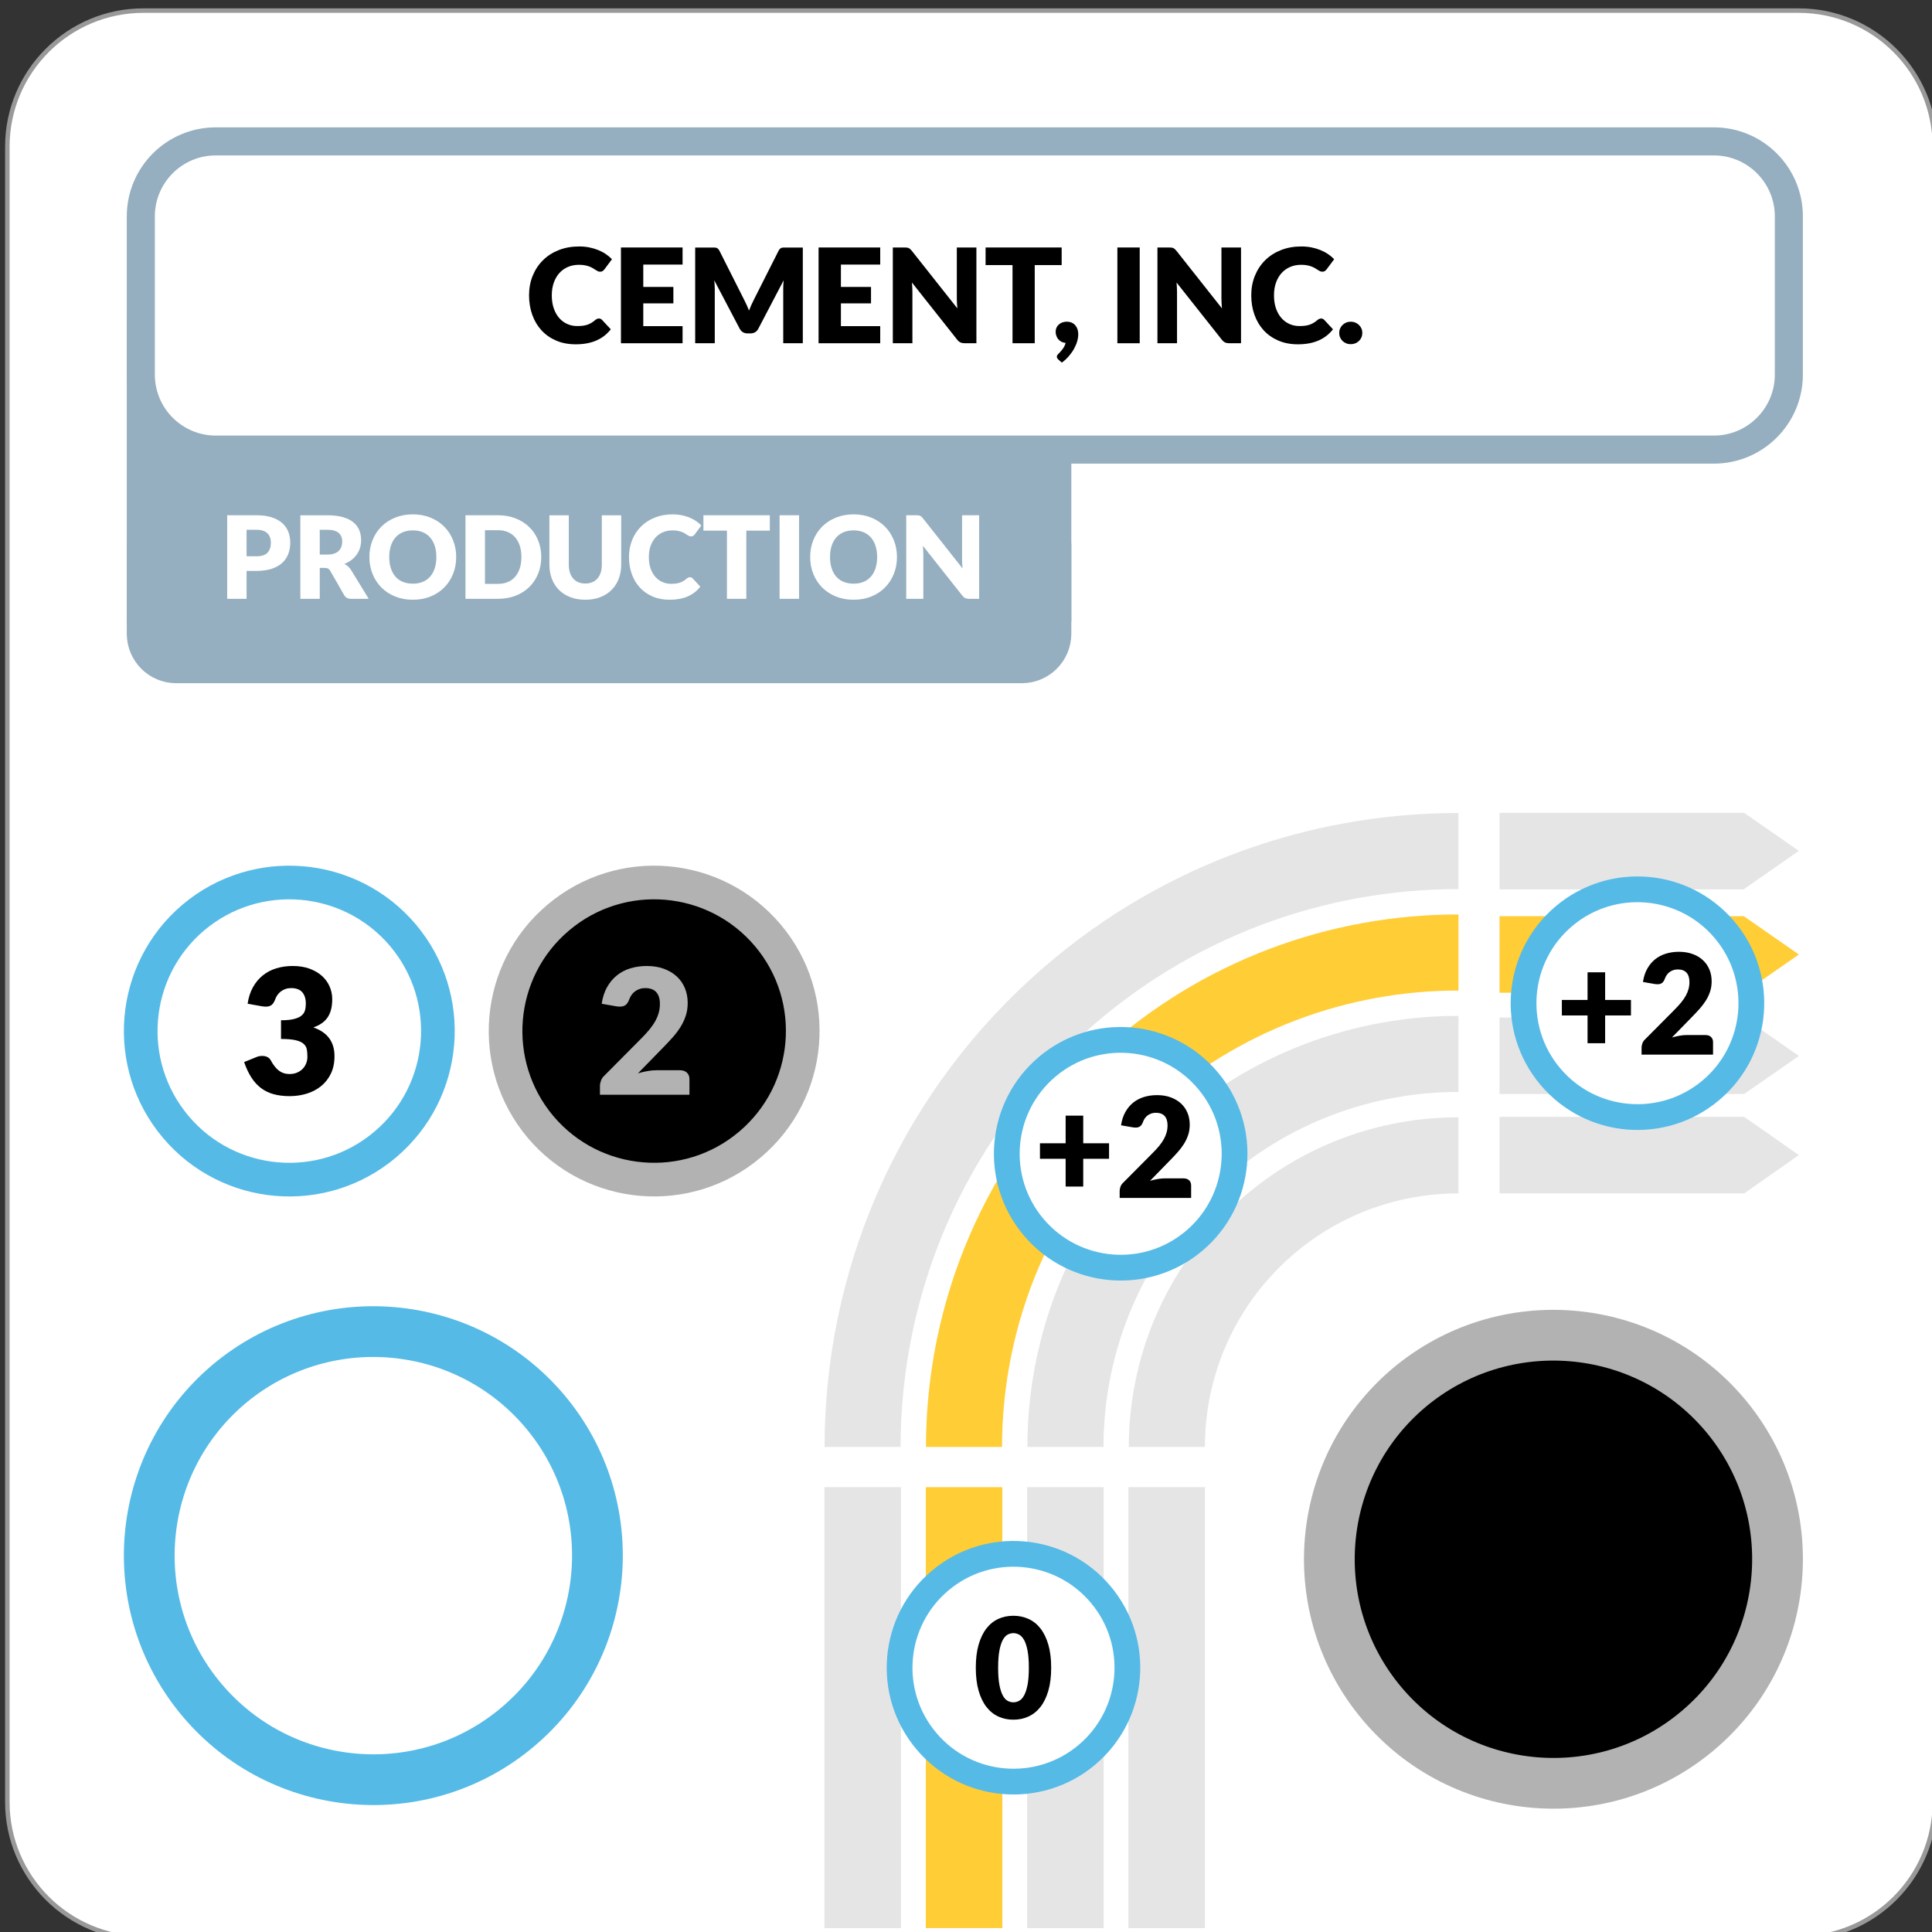 <?xml version="1.0" standalone="no"?>
<!DOCTYPE svg PUBLIC "-//W3C//DTD SVG 1.1//EN" "http://www.w3.org/Graphics/SVG/1.1/DTD/svg11.dtd">
<!--Generator: Xara Designer (www.xara.com), SVG filter version: 6.2.0.0-->
<svg stroke-width="0.501" stroke-linejoin="bevel" fill-rule="evenodd" xmlns:xlink="http://www.w3.org/1999/xlink" xmlns="http://www.w3.org/2000/svg" version="1.1" overflow="visible" width="215.434pt" height="215.434pt" viewBox="0 0 215.434 215.434">
 <rect x="0" y="0" width="215.434" height="215.434" fill="#333333" stroke="none"/>
 <defs>
	</defs>
 <g id="Document" fill="none" stroke="black" font-family="Times New Roman" font-size="16" transform="scale(1 -1)">
  <g id="Spread" transform="translate(0 -215.434)">
   <g id="Layer 1">
    <g id="Group">
     <path d="M 200.576,214.252 L 15.995,214.252 C 7.618,214.252 0.819,207.453 0.819,199.076 L 0.819,14.495 C 0.819,6.118 7.618,-0.681 15.995,-0.681 L 200.576,-0.681 C 208.953,-0.681 215.752,6.118 215.752,14.495 L 215.752,199.076 C 215.752,207.453 208.953,214.252 200.576,214.252 Z" stroke="#999999" fill="#ffffff" stroke-linejoin="miter" marker-start="none" marker-end="none"/>
     <g id="Group_1" stroke-linejoin="miter" stroke-linecap="round" stroke="#95afc0">
      <path d="M 15.005,146.115 L 15.005,180.007 L 118.593,180.007 L 118.593,146.115 L 15.005,146.115 Z" fill="#95afc0" stroke-width="1.738" marker-start="none" marker-end="none" stroke-miterlimit="79.84"/>
      <path d="M 15.005,144.772 L 15.005,154.582 C 15.005,157.153 17.089,159.23 19.651,159.23 L 113.943,159.23 C 116.505,159.23 118.593,157.153 118.593,154.582 L 118.593,144.772 C 118.593,142.196 116.505,140.118 113.943,140.118 L 19.651,140.118 C 17.089,140.118 15.005,142.196 15.005,144.772 Z" fill="#95afc0" stroke-width="1.738" marker-start="none" marker-end="none" stroke-miterlimit="79.84"/>
      <path d="M 15.702,173.665 L 15.702,191.31 C 15.702,195.923 19.446,199.669 24.064,199.669 L 191.11,199.669 C 195.723,199.669 199.471,195.923 199.471,191.31 L 199.471,173.665 C 199.471,169.047 195.723,165.299 191.11,165.299 L 24.064,165.299 C 19.446,165.299 15.702,169.047 15.702,173.665 Z" fill="#ffffff" stroke-width="3.13" marker-start="none" marker-end="none" stroke-miterlimit="79.84"/>
     </g>
     <g id="Group_2" stroke-linecap="round" stroke="none" fill="#e5e5e5">
      <path d="M 100.464,0.438 L 91.93,0.438 L 91.93,49.601 L 100.464,49.601 L 100.464,0.438 Z" stroke-width="0.103" stroke-linejoin="miter" marker-start="none" marker-end="none" stroke-miterlimit="79.84"/>
      <path d="M 120.696,100.043 C 107.257,87.775 100.428,70.962 100.425,54.089 L 91.946,54.089 C 91.951,73.261 99.701,92.374 114.97,106.308 C 128.531,118.682 145.608,124.783 162.631,124.778 L 162.631,116.292 C 147.649,116.299 132.622,110.93 120.696,100.043 Z" stroke-width="0.541" stroke-linejoin="round" marker-start="none" marker-end="none" stroke-miterlimit="79.84"/>
      <path d="M 200.584,120.551 L 197.539,118.433 L 194.486,116.311 L 194.486,116.258 L 167.209,116.258 L 167.209,124.794 L 194.486,124.794 L 197.539,122.674 L 200.584,120.551 Z" stroke-width="0.103" stroke-linejoin="miter" marker-start="none" marker-end="none" stroke-miterlimit="79.84"/>
     </g>
     <g id="Group_3" fill="#ffcd36" stroke-linecap="round" stroke="none">
      <path d="M 200.588,109.001 L 197.542,106.881 L 194.486,104.76 L 194.486,109.001 L 194.49,113.242 L 197.542,111.119 L 200.588,109.001 Z M 194.486,104.737 L 167.209,104.737 L 167.209,113.271 L 194.486,113.271 L 194.486,104.737 Z" stroke-width="0.103" stroke-linejoin="miter" marker-start="none" marker-end="none" stroke-miterlimit="79.84"/>
      <path d="M 128.318,91.689 C 117.327,81.649 111.74,67.894 111.735,54.089 L 103.254,54.089 C 103.258,70.196 109.773,86.246 122.601,97.955 C 133.988,108.349 148.331,113.469 162.631,113.466 L 162.631,104.98 C 150.374,104.99 138.082,100.595 128.318,91.689 Z" stroke-width="0.453" stroke-linejoin="round" marker-start="none" marker-end="none" stroke-miterlimit="79.84"/>
      <path d="M 111.767,0.438 L 103.235,0.438 L 103.235,49.601 L 111.767,49.601 L 111.767,0.438 Z" stroke-width="0.103" stroke-linejoin="miter" marker-start="none" marker-end="none" stroke-miterlimit="79.84"/>
     </g>
     <g id="Group_4" stroke-linecap="round" stroke="none" fill="#e5e5e5">
      <path d="M 200.588,97.685 L 197.542,95.569 L 194.486,93.448 L 194.486,97.689 L 194.49,101.932 L 197.542,99.812 L 200.588,97.685 Z M 194.486,93.439 L 167.209,93.439 L 167.209,101.974 L 194.486,101.974 L 194.486,93.439 Z" stroke-width="0.103" stroke-linejoin="miter" marker-start="none" marker-end="none" stroke-miterlimit="79.84"/>
      <path d="M 123.065,0.438 L 114.534,0.438 L 114.534,49.601 L 123.065,49.601 L 123.065,0.438 Z" stroke-width="0.103" stroke-linejoin="miter" marker-start="none" marker-end="none" stroke-miterlimit="79.84"/>
      <path d="M 135.945,83.334 C 127.393,75.527 123.053,64.822 123.047,54.089 L 114.563,54.089 C 114.566,67.131 119.839,80.121 130.228,89.6 C 139.443,98.011 151.059,102.159 162.631,102.157 L 162.631,93.675 C 153.099,93.675 143.534,90.261 135.945,83.334 Z" stroke-width="0.368" stroke-linejoin="round" marker-start="none" marker-end="none" stroke-miterlimit="79.84"/>
     </g>
     <g id="Group_5" fill="#e5e5e5" stroke-linecap="round" stroke="none">
      <path d="M 134.361,0.438 L 125.827,0.438 L 125.827,49.601 L 134.361,49.601 L 134.361,0.438 Z" stroke-width="0.103" stroke-linejoin="miter" marker-start="none" marker-end="none" stroke-miterlimit="79.84"/>
      <path d="M 143.566,74.979 C 137.459,69.401 134.359,61.763 134.356,54.089 L 125.869,54.089 C 125.878,64.059 129.911,73.998 137.849,81.241 C 144.898,87.68 153.775,90.851 162.631,90.847 L 162.631,82.359 C 155.824,82.366 148.992,79.924 143.566,74.979 Z" stroke-width="0.281" stroke-linejoin="round" marker-start="none" marker-end="none" stroke-miterlimit="79.84"/>
      <path d="M 200.584,86.632 L 197.539,84.5 L 194.486,82.359 L 194.486,82.359 L 167.209,82.359 L 167.209,90.898 L 194.486,90.898 L 194.486,90.898 L 197.542,88.768 L 200.584,86.632 Z" stroke-width="0.103" stroke-linejoin="miter" marker-start="none" marker-end="none" stroke-miterlimit="79.84"/>
     </g>
     <g id="Group_6" stroke-linejoin="miter" stroke-miterlimit="79.84">
      <path d="M 59.5,89.157 C 53.6,96.135 54.479,106.595 61.474,112.504 C 68.456,118.396 78.909,117.517 84.813,110.53 C 90.722,103.538 89.836,93.084 82.839,87.179 C 75.857,81.284 65.4,82.163 59.5,89.157 Z" stroke="none" fill="#000000" stroke-width="0.686" marker-start="none" marker-end="none" stroke-miterlimit="19.96"/>
      <path d="M 60.278,89.766 C 54.387,96.764 55.259,107.223 62.252,113.116 C 69.241,119.025 79.693,118.142 85.609,111.149 C 91.506,104.167 90.621,93.715 83.627,87.81 C 76.648,81.904 66.184,82.783 60.278,89.766 Z" stroke="#b2b2b2" stroke-width="3.752" marker-start="none" marker-end="none" stroke-miterlimit="19.96"/>
     </g>
     <g id="Group_7" stroke-linejoin="miter" stroke-miterlimit="79.84">
      <path d="M 18.815,89.144 C 12.915,96.133 13.794,106.601 20.791,112.492 C 27.774,118.403 38.228,117.52 44.13,110.532 C 50.041,103.543 49.155,93.083 42.157,87.179 C 35.174,81.28 24.715,82.163 18.815,89.144 Z" stroke="none" fill="#ffffff" stroke-width="0.689" marker-start="none" marker-end="none" stroke-miterlimit="19.96"/>
      <path d="M 19.595,89.779 C 13.702,96.771 14.575,107.217 21.567,113.13 C 28.558,119.014 39.013,118.142 44.926,111.154 C 50.824,104.167 49.94,93.701 42.946,87.801 C 35.965,81.902 25.5,82.78 19.595,89.779 Z" stroke="#55bae6" stroke-width="3.752" marker-start="none" marker-end="none" stroke-miterlimit="19.96"/>
     </g>
     <g id="Group_8" stroke-linejoin="miter" stroke-miterlimit="79.84">
      <path d="M 21.355,24.9 C 12.458,35.44 13.783,51.226 24.335,60.11 C 34.866,69.024 50.631,67.692 59.532,57.154 C 68.446,46.614 67.11,30.84 56.556,21.937 C 46.025,13.041 30.253,14.372 21.355,24.9 Z" stroke="none" fill="#ffffff" stroke-width="1.039" marker-start="none" marker-end="none" stroke-miterlimit="19.96"/>
      <path d="M 22.532,25.857 C 13.645,36.402 14.961,52.155 25.505,61.072 C 36.048,69.945 51.815,68.63 60.732,58.092 C 69.626,47.555 68.293,31.772 57.746,22.875 C 47.218,13.979 31.437,15.303 22.532,25.857 Z" stroke="#55bae6" stroke-width="5.658" marker-start="none" marker-end="none" stroke-miterlimit="19.96"/>
     </g>
     <g id="Group_9" stroke-linejoin="miter" stroke-miterlimit="79.84">
      <path d="M 152.945,24.496 C 144.048,35.036 145.373,50.822 155.925,59.706 C 166.456,68.62 182.221,67.288 191.122,56.75 C 200.036,46.21 198.7,30.436 188.146,21.533 C 177.615,12.637 161.843,13.968 152.945,24.496 Z" stroke="none" fill="#000000" stroke-width="1.039" marker-start="none" marker-end="none" stroke-miterlimit="19.96"/>
      <path d="M 154.122,25.453 C 145.235,35.998 146.551,51.751 157.095,60.668 C 167.638,69.541 183.405,68.226 192.322,57.688 C 201.216,47.151 199.883,31.368 189.336,22.471 C 178.808,13.575 163.027,14.899 154.122,25.453 Z" stroke="#b2b2b2" stroke-width="5.658" marker-start="none" marker-end="none" stroke-miterlimit="19.96"/>
     </g>
     <g id="Group_10" stroke-linejoin="miter" stroke-miterlimit="79.84">
      <path d="M 102.705,20.796 C 98.18,26.152 98.856,34.168 104.214,38.692 C 109.57,43.215 117.591,42.543 122.11,37.185 C 126.635,31.829 125.96,23.81 120.601,19.29 C 115.247,14.762 107.227,15.445 102.705,20.796 Z" stroke="none" fill="#ffffff" stroke-width="0.526" marker-start="none" marker-end="none" stroke-miterlimit="19.96"/>
      <path d="M 103.308,21.278 C 98.784,26.627 99.46,34.649 104.816,39.17 C 110.175,43.698 118.191,43.02 122.715,37.661 C 127.243,32.31 126.566,24.287 121.206,19.763 C 115.846,15.242 107.831,15.916 103.308,21.278 Z" fill="none" stroke="#55bae6" stroke-width="2.872" marker-start="none" marker-end="none" stroke-miterlimit="19.96"/>
     </g>
     <g id="Group_11" stroke-linejoin="miter" stroke-miterlimit="79.84">
      <path d="M 114.656,78.11 C 110.135,83.461 110.81,91.48 116.167,96.008 C 121.524,100.524 129.543,99.851 134.067,94.493 C 138.59,89.139 137.91,81.122 132.556,76.599 C 127.2,72.075 119.181,72.751 114.656,78.11 Z" stroke="none" fill="#ffffff" stroke-width="0.526" marker-start="none" marker-end="none" stroke-miterlimit="19.96"/>
      <path d="M 115.265,78.588 C 110.737,83.942 111.411,91.958 116.771,96.482 C 122.129,101.007 130.144,100.333 134.669,94.971 C 139.197,89.615 138.512,81.598 133.161,77.072 C 127.801,72.547 119.786,73.228 115.265,78.588 Z" fill="none" stroke="#55bae6" stroke-width="2.872" marker-start="none" marker-end="none" stroke-miterlimit="19.96"/>
     </g>
     <g id="Group_12" stroke-linejoin="miter" stroke-miterlimit="79.84">
      <path d="M 172.277,94.895 C 167.753,100.251 168.432,108.268 173.787,112.796 C 179.148,117.317 187.167,116.639 191.69,111.281 C 196.218,105.929 195.536,97.906 190.179,93.387 C 184.819,88.868 176.803,89.542 172.277,94.895 Z" stroke="none" fill="#ffffff" stroke-width="0.526" marker-start="none" marker-end="none" stroke-miterlimit="19.96"/>
      <path d="M 172.884,95.379 C 168.36,100.73 169.037,108.749 174.395,113.274 C 179.755,117.795 187.77,117.121 192.293,111.761 C 196.819,106.408 196.142,98.388 190.786,93.867 C 185.424,89.342 177.407,90.018 172.884,95.379 Z" fill="none" stroke="#55bae6" stroke-width="2.872" marker-start="none" marker-end="none" stroke-miterlimit="19.96"/>
     </g>
     <g id="Group_13" fill-rule="nonzero" stroke-linejoin="round" stroke-linecap="round" stroke="none" stroke-width="0.485" fill="#b2b2b2" stroke-miterlimit="79.84">
      <g id="Group_14">
       <path d="M 72.123,107.718 C 72.824,107.718 73.456,107.616 74.018,107.411 C 74.58,107.207 75.059,106.922 75.456,106.559 C 75.852,106.195 76.156,105.761 76.367,105.258 C 76.578,104.754 76.684,104.2 76.684,103.596 C 76.684,103.076 76.611,102.595 76.464,102.153 C 76.318,101.711 76.118,101.291 75.865,100.891 C 75.612,100.492 75.318,100.105 74.983,99.731 C 74.648,99.358 74.293,98.979 73.916,98.596 L 71.138,95.75 C 71.496,95.855 71.848,95.938 72.196,96 C 72.543,96.063 72.87,96.093 73.175,96.093 L 75.826,96.093 C 76.151,96.093 76.407,96.004 76.596,95.825 C 76.784,95.646 76.879,95.41 76.879,95.118 L 76.879,93.362 L 66.899,93.362 L 66.899,94.337 C 66.899,94.525 66.938,94.726 67.016,94.941 C 67.094,95.155 67.231,95.35 67.425,95.526 L 71.519,99.649 C 71.869,100 72.175,100.335 72.435,100.653 C 72.694,100.971 72.909,101.285 73.078,101.593 C 73.247,101.902 73.373,102.211 73.458,102.519 C 73.542,102.828 73.585,103.155 73.585,103.499 C 73.585,104.064 73.45,104.498 73.18,104.8 C 72.91,105.102 72.5,105.254 71.947,105.254 C 71.72,105.254 71.512,105.221 71.324,105.156 C 71.135,105.091 70.966,105.003 70.817,104.893 C 70.667,104.783 70.539,104.653 70.432,104.503 C 70.325,104.354 70.239,104.191 70.174,104.016 C 70.07,103.724 69.938,103.513 69.779,103.383 C 69.62,103.253 69.404,103.188 69.131,103.188 C 69.066,103.188 68.996,103.191 68.921,103.197 C 68.847,103.204 68.77,103.213 68.692,103.226 L 67.094,103.504 C 67.198,104.213 67.398,104.831 67.693,105.358 C 67.989,105.885 68.356,106.323 68.795,106.675 C 69.233,107.026 69.735,107.287 70.3,107.46 C 70.866,107.632 71.473,107.718 72.123,107.718 Z" marker-start="none" marker-end="none"/>
      </g>
     </g>
     <g id="Group_15" fill-rule="nonzero" stroke-linejoin="round" stroke-linecap="round" stroke="none" stroke-width="0.485" fill="#000000" stroke-miterlimit="79.84">
      <g id="Group_16">
       <path d="M 32.641,107.718 C 33.342,107.718 33.966,107.619 34.512,107.42 C 35.057,107.222 35.519,106.953 35.896,106.614 C 36.272,106.275 36.558,105.883 36.753,105.436 C 36.948,104.99 37.046,104.519 37.046,104.024 C 37.046,103.575 37,103.179 36.909,102.836 C 36.818,102.494 36.683,102.198 36.505,101.947 C 36.326,101.696 36.105,101.483 35.842,101.307 C 35.579,101.131 35.278,100.985 34.941,100.867 C 36.513,100.323 37.299,99.256 37.299,97.668 C 37.299,96.916 37.162,96.262 36.89,95.704 C 36.617,95.146 36.251,94.683 35.793,94.314 C 35.335,93.944 34.804,93.667 34.2,93.482 C 33.596,93.297 32.965,93.205 32.309,93.205 C 31.634,93.205 31.033,93.278 30.506,93.424 C 29.98,93.57 29.512,93.798 29.103,94.106 C 28.694,94.415 28.335,94.809 28.026,95.29 C 27.718,95.771 27.45,96.342 27.222,97.005 L 28.567,97.552 C 28.684,97.605 28.799,97.64 28.913,97.66 C 29.027,97.679 29.139,97.689 29.249,97.689 C 29.457,97.689 29.644,97.648 29.81,97.567 C 29.975,97.486 30.1,97.367 30.185,97.211 C 30.477,96.671 30.787,96.279 31.115,96.036 C 31.444,95.792 31.828,95.67 32.27,95.67 C 32.608,95.67 32.902,95.727 33.152,95.841 C 33.402,95.954 33.61,96.1 33.776,96.279 C 33.942,96.458 34.067,96.662 34.151,96.889 C 34.236,97.117 34.278,97.348 34.278,97.582 C 34.278,97.887 34.257,98.162 34.215,98.406 C 34.172,98.65 34.054,98.86 33.859,99.035 C 33.664,99.211 33.37,99.346 32.977,99.44 C 32.584,99.534 32.036,99.581 31.335,99.581 L 31.335,101.666 C 31.926,101.666 32.403,101.711 32.767,101.802 C 33.131,101.893 33.412,102.018 33.61,102.178 C 33.808,102.337 33.94,102.53 34.005,102.758 C 34.07,102.985 34.102,103.235 34.102,103.508 C 34.102,104.067 33.968,104.498 33.698,104.8 C 33.428,105.102 33.017,105.254 32.465,105.254 C 32.238,105.254 32.03,105.221 31.841,105.156 C 31.653,105.091 31.484,105.003 31.335,104.893 C 31.185,104.782 31.057,104.652 30.95,104.503 C 30.843,104.353 30.757,104.191 30.692,104.015 C 30.588,103.723 30.456,103.512 30.297,103.382 C 30.138,103.252 29.922,103.186 29.649,103.186 C 29.584,103.186 29.514,103.19 29.439,103.196 C 29.365,103.203 29.288,103.212 29.21,103.225 L 27.612,103.508 C 27.716,104.216 27.916,104.834 28.211,105.36 C 28.507,105.886 28.874,106.325 29.313,106.676 C 29.751,107.026 30.253,107.288 30.818,107.46 C 31.383,107.632 31.991,107.718 32.641,107.718 Z" marker-start="none" marker-end="none"/>
      </g>
     </g>
     <g id="Group_17" fill-rule="nonzero" stroke-linejoin="round" stroke-linecap="round" stroke="none" stroke-width="0.319" fill="#ffffff" stroke-miterlimit="79.84">
      <g id="Group_18">
       <path d="M 27.495,151.776 L 27.495,148.663 L 25.334,148.663 L 25.334,157.978 L 28.62,157.978 C 29.276,157.978 29.84,157.9 30.311,157.745 C 30.781,157.589 31.169,157.375 31.474,157.102 C 31.779,156.829 32.003,156.507 32.148,156.137 C 32.293,155.766 32.366,155.365 32.366,154.935 C 32.366,154.47 32.291,154.044 32.142,153.656 C 31.993,153.268 31.765,152.935 31.458,152.658 C 31.151,152.381 30.762,152.165 30.291,152.009 C 29.82,151.854 29.263,151.776 28.62,151.776 L 27.495,151.776 Z M 27.495,153.405 L 28.62,153.405 C 29.182,153.405 29.587,153.54 29.834,153.808 C 30.082,154.077 30.205,154.453 30.205,154.934 C 30.205,155.148 30.173,155.342 30.109,155.517 C 30.045,155.692 29.948,155.842 29.818,155.968 C 29.688,156.093 29.524,156.191 29.326,156.259 C 29.128,156.327 28.893,156.361 28.62,156.361 L 27.495,156.361 L 27.495,153.405 Z" marker-start="none" marker-end="none"/>
       <path d="M 35.654,152.107 L 35.654,148.661 L 33.493,148.661 L 33.493,157.975 L 36.523,157.975 C 37.196,157.975 37.771,157.906 38.246,157.767 C 38.721,157.628 39.109,157.435 39.409,157.188 C 39.71,156.94 39.928,156.648 40.064,156.311 C 40.201,155.974 40.269,155.607 40.269,155.21 C 40.269,154.907 40.229,154.621 40.148,154.352 C 40.067,154.084 39.946,153.835 39.786,153.607 C 39.627,153.378 39.431,153.175 39.198,152.995 C 38.966,152.816 38.699,152.669 38.396,152.554 C 38.541,152.482 38.676,152.392 38.802,152.286 C 38.928,152.179 39.037,152.05 39.131,151.896 L 41.113,148.661 L 39.157,148.661 C 38.795,148.661 38.535,148.797 38.377,149.07 L 36.83,151.774 C 36.762,151.894 36.682,151.979 36.59,152.03 C 36.499,152.081 36.37,152.107 36.203,152.107 L 35.654,152.107 Z M 35.654,153.596 L 36.523,153.596 C 36.817,153.596 37.068,153.633 37.274,153.708 C 37.481,153.782 37.65,153.886 37.782,154.018 C 37.914,154.15 38.01,154.304 38.07,154.481 C 38.13,154.658 38.16,154.849 38.16,155.054 C 38.16,155.463 38.026,155.783 37.76,156.013 C 37.494,156.243 37.081,156.358 36.523,156.358 L 35.654,156.358 L 35.654,153.596 Z" marker-start="none" marker-end="none"/>
       <path d="M 50.869,153.321 C 50.869,152.648 50.753,152.021 50.521,151.442 C 50.289,150.862 49.962,150.358 49.54,149.929 C 49.118,149.501 48.61,149.165 48.015,148.922 C 47.421,148.679 46.761,148.558 46.037,148.558 C 45.312,148.558 44.652,148.679 44.055,148.922 C 43.458,149.165 42.948,149.501 42.524,149.929 C 42.1,150.358 41.772,150.862 41.54,151.442 C 41.307,152.021 41.191,152.648 41.191,153.321 C 41.191,153.995 41.307,154.621 41.54,155.201 C 41.772,155.781 42.1,156.283 42.524,156.71 C 42.948,157.136 43.458,157.471 44.055,157.714 C 44.652,157.956 45.312,158.078 46.037,158.078 C 46.761,158.078 47.421,157.955 48.015,157.71 C 48.61,157.465 49.118,157.13 49.54,156.703 C 49.962,156.277 50.289,155.774 50.521,155.194 C 50.753,154.615 50.869,153.99 50.869,153.321 Z M 48.658,153.321 C 48.658,153.781 48.598,154.195 48.479,154.564 C 48.359,154.932 48.188,155.245 47.964,155.5 C 47.74,155.756 47.466,155.952 47.143,156.088 C 46.819,156.224 46.45,156.292 46.037,156.293 C 45.619,156.292 45.247,156.224 44.921,156.088 C 44.595,155.952 44.32,155.756 44.097,155.5 C 43.873,155.245 43.701,154.932 43.582,154.564 C 43.463,154.195 43.403,153.781 43.403,153.321 C 43.403,152.857 43.463,152.44 43.582,152.072 C 43.701,151.703 43.873,151.391 44.097,151.136 C 44.32,150.88 44.595,150.685 44.921,150.551 C 45.247,150.417 45.619,150.35 46.037,150.35 C 46.45,150.35 46.819,150.417 47.143,150.551 C 47.466,150.685 47.74,150.88 47.964,151.136 C 48.188,151.391 48.359,151.703 48.479,152.072 C 48.598,152.44 48.658,152.857 48.658,153.321 Z" marker-start="none" marker-end="none"/>
       <path d="M 60.354,153.323 C 60.354,152.649 60.238,152.028 60.005,151.459 C 59.773,150.89 59.446,150.397 59.024,149.982 C 58.602,149.566 58.094,149.242 57.5,149.01 C 56.905,148.777 56.246,148.661 55.521,148.661 L 51.903,148.661 L 51.903,157.978 L 55.521,157.978 C 56.246,157.978 56.905,157.861 57.5,157.626 C 58.094,157.392 58.602,157.068 59.024,156.654 C 59.446,156.241 59.773,155.749 60.005,155.18 C 60.238,154.611 60.354,153.992 60.354,153.323 Z M 58.142,153.323 C 58.142,153.783 58.082,154.198 57.963,154.569 C 57.844,154.94 57.672,155.254 57.448,155.512 C 57.225,155.77 56.951,155.968 56.627,156.107 C 56.303,156.245 55.935,156.314 55.521,156.314 L 54.077,156.314 L 54.077,150.325 L 55.521,150.325 C 55.935,150.325 56.303,150.394 56.627,150.532 C 56.951,150.671 57.225,150.869 57.448,151.127 C 57.672,151.385 57.844,151.699 57.963,152.07 C 58.082,152.441 58.142,152.858 58.142,153.323 Z" marker-start="none" marker-end="none"/>
       <path d="M 65.266,150.368 C 65.556,150.368 65.815,150.416 66.043,150.512 C 66.271,150.608 66.463,150.745 66.621,150.925 C 66.779,151.104 66.899,151.322 66.982,151.58 C 67.065,151.838 67.107,152.131 67.107,152.459 L 67.107,157.976 L 69.268,157.976 L 69.268,152.458 C 69.268,151.887 69.175,151.363 68.989,150.885 C 68.804,150.408 68.539,149.997 68.194,149.651 C 67.848,149.306 67.429,149.038 66.934,148.846 C 66.44,148.654 65.884,148.558 65.266,148.558 C 64.644,148.558 64.085,148.654 63.591,148.846 C 63.097,149.038 62.677,149.306 62.332,149.651 C 61.987,149.997 61.722,150.408 61.539,150.885 C 61.356,151.363 61.264,151.887 61.264,152.458 L 61.264,157.976 L 63.425,157.976 L 63.425,152.465 C 63.425,152.137 63.466,151.844 63.55,151.586 C 63.633,151.328 63.753,151.109 63.911,150.928 C 64.068,150.747 64.261,150.608 64.489,150.512 C 64.717,150.416 64.976,150.368 65.266,150.368 Z" marker-start="none" marker-end="none"/>
       <path d="M 76.933,151.069 C 76.984,151.069 77.036,151.06 77.087,151.04 C 77.138,151.02 77.187,150.987 77.234,150.939 L 78.09,150.018 C 77.715,149.536 77.245,149.172 76.681,148.926 C 76.116,148.681 75.448,148.558 74.677,148.558 C 73.969,148.558 73.335,148.678 72.775,148.919 C 72.215,149.16 71.739,149.493 71.349,149.917 C 70.96,150.341 70.66,150.844 70.451,151.426 C 70.243,152.007 70.138,152.639 70.138,153.321 C 70.138,154.016 70.257,154.654 70.496,155.236 C 70.735,155.818 71.068,156.32 71.497,156.742 C 71.925,157.164 72.437,157.492 73.034,157.726 C 73.631,157.961 74.289,158.078 75.009,158.078 C 75.359,158.078 75.688,158.047 75.997,157.985 C 76.306,157.923 76.594,157.838 76.863,157.729 C 77.131,157.62 77.379,157.49 77.604,157.338 C 77.83,157.187 78.031,157.019 78.205,156.836 L 77.477,155.858 C 77.43,155.798 77.374,155.744 77.31,155.695 C 77.246,155.646 77.157,155.621 77.042,155.621 C 76.965,155.621 76.893,155.638 76.825,155.672 C 76.756,155.706 76.684,155.748 76.607,155.797 C 76.531,155.846 76.446,155.899 76.355,155.957 C 76.263,156.014 76.154,156.068 76.029,156.117 C 75.903,156.166 75.756,156.207 75.588,156.241 C 75.419,156.275 75.222,156.292 74.996,156.293 C 74.604,156.292 74.246,156.223 73.922,156.085 C 73.599,155.946 73.32,155.748 73.088,155.49 C 72.856,155.232 72.675,154.92 72.545,154.554 C 72.415,154.187 72.35,153.776 72.35,153.32 C 72.35,152.842 72.415,152.418 72.545,152.047 C 72.675,151.677 72.852,151.364 73.075,151.111 C 73.299,150.857 73.56,150.664 73.859,150.532 C 74.157,150.4 74.476,150.334 74.817,150.334 C 75.013,150.334 75.192,150.344 75.354,150.363 C 75.516,150.382 75.666,150.415 75.805,150.462 C 75.943,150.509 76.076,150.569 76.201,150.644 C 76.327,150.719 76.454,150.811 76.582,150.922 C 76.633,150.965 76.688,151 76.748,151.028 C 76.808,151.055 76.869,151.069 76.933,151.069 Z" marker-start="none" marker-end="none"/>
       <path d="M 85.841,157.978 L 85.841,156.264 L 83.22,156.264 L 83.22,148.663 L 81.06,148.663 L 81.06,156.264 L 78.439,156.264 L 78.439,157.978 L 85.841,157.978 Z" marker-start="none" marker-end="none"/>
       <path d="M 89.103,148.661 L 86.93,148.661 L 86.93,157.978 L 89.103,157.978 L 89.103,148.661 Z" marker-start="none" marker-end="none"/>
       <path d="M 100.019,153.321 C 100.019,152.648 99.903,152.021 99.671,151.442 C 99.439,150.862 99.112,150.358 98.69,149.929 C 98.268,149.501 97.76,149.165 97.165,148.922 C 96.571,148.679 95.911,148.558 95.187,148.558 C 94.462,148.558 93.802,148.679 93.205,148.922 C 92.608,149.165 92.098,149.501 91.674,149.929 C 91.25,150.358 90.922,150.862 90.69,151.442 C 90.457,152.021 90.341,152.648 90.341,153.321 C 90.341,153.995 90.457,154.621 90.69,155.201 C 90.922,155.781 91.25,156.283 91.674,156.71 C 92.098,157.136 92.608,157.471 93.205,157.714 C 93.802,157.956 94.462,158.078 95.187,158.078 C 95.911,158.078 96.571,157.955 97.165,157.71 C 97.76,157.465 98.268,157.13 98.69,156.703 C 99.112,156.277 99.439,155.774 99.671,155.194 C 99.903,154.615 100.019,153.99 100.019,153.321 Z M 97.808,153.321 C 97.808,153.781 97.748,154.195 97.629,154.564 C 97.509,154.932 97.338,155.245 97.114,155.5 C 96.89,155.756 96.616,155.952 96.293,156.088 C 95.969,156.224 95.6,156.292 95.187,156.293 C 94.769,156.292 94.397,156.224 94.071,156.088 C 93.745,155.952 93.47,155.756 93.247,155.5 C 93.023,155.245 92.851,154.932 92.732,154.564 C 92.613,154.195 92.553,153.781 92.553,153.321 C 92.553,152.857 92.613,152.44 92.732,152.072 C 92.851,151.703 93.023,151.391 93.247,151.136 C 93.47,150.88 93.745,150.685 94.071,150.551 C 94.397,150.417 94.769,150.35 95.187,150.35 C 95.6,150.35 95.969,150.417 96.293,150.551 C 96.616,150.685 96.89,150.88 97.114,151.136 C 97.338,151.391 97.509,151.703 97.629,152.072 C 97.748,152.44 97.808,152.857 97.808,153.321 Z" marker-start="none" marker-end="none"/>
       <path d="M 102.191,157.978 C 102.285,157.978 102.364,157.974 102.427,157.965 C 102.491,157.957 102.549,157.941 102.6,157.917 C 102.651,157.894 102.7,157.861 102.747,157.818 C 102.794,157.775 102.847,157.718 102.907,157.646 L 107.33,152.052 C 107.313,152.231 107.301,152.405 107.292,152.573 C 107.284,152.741 107.279,152.9 107.279,153.05 L 107.279,157.978 L 109.184,157.978 L 109.184,148.661 L 108.059,148.661 C 107.893,148.661 107.752,148.687 107.637,148.738 C 107.522,148.789 107.411,148.883 107.305,149.019 L 102.913,154.568 C 102.926,154.406 102.937,154.247 102.945,154.091 C 102.954,153.936 102.958,153.79 102.958,153.653 L 102.958,148.661 L 101.053,148.661 L 101.053,157.978 L 102.191,157.978 Z" marker-start="none" marker-end="none"/>
      </g>
     </g>
     <g id="Group_19" fill-rule="nonzero" stroke-linejoin="round" stroke-linecap="round" stroke="none" stroke-width="0.365" fill="#000000" stroke-miterlimit="79.84">
      <g id="Group_20">
       <path d="M 66.782,179.919 C 66.841,179.919 66.899,179.908 66.958,179.886 C 67.017,179.863 67.073,179.825 67.126,179.77 L 68.108,178.715 C 67.678,178.162 67.14,177.744 66.493,177.463 C 65.846,177.182 65.08,177.041 64.196,177.041 C 63.385,177.041 62.658,177.179 62.016,177.455 C 61.374,177.731 60.829,178.112 60.382,178.598 C 59.935,179.084 59.592,179.661 59.353,180.328 C 59.113,180.995 58.994,181.719 58.994,182.5 C 58.994,183.297 59.131,184.028 59.404,184.695 C 59.678,185.362 60.06,185.937 60.551,186.421 C 61.042,186.904 61.629,187.281 62.313,187.549 C 62.997,187.818 63.751,187.952 64.577,187.952 C 64.977,187.952 65.355,187.917 65.709,187.846 C 66.063,187.775 66.394,187.677 66.702,187.552 C 67.009,187.428 67.293,187.279 67.551,187.105 C 67.81,186.931 68.04,186.739 68.24,186.529 L 67.405,185.408 C 67.351,185.339 67.288,185.277 67.214,185.221 C 67.141,185.165 67.039,185.137 66.907,185.137 C 66.819,185.137 66.736,185.156 66.658,185.195 C 66.579,185.234 66.496,185.282 66.408,185.338 C 66.321,185.394 66.224,185.455 66.119,185.521 C 66.014,185.587 65.889,185.648 65.745,185.705 C 65.601,185.761 65.433,185.808 65.24,185.848 C 65.047,185.886 64.821,185.906 64.562,185.906 C 64.113,185.906 63.702,185.827 63.331,185.668 C 62.96,185.509 62.641,185.282 62.375,184.986 C 62.109,184.691 61.901,184.333 61.752,183.913 C 61.603,183.493 61.529,183.021 61.529,182.499 C 61.529,181.951 61.603,181.465 61.752,181.04 C 61.901,180.615 62.104,180.258 62.36,179.967 C 62.617,179.676 62.916,179.455 63.258,179.304 C 63.6,179.152 63.966,179.077 64.357,179.077 C 64.582,179.077 64.787,179.088 64.972,179.11 C 65.158,179.132 65.33,179.169 65.489,179.223 C 65.648,179.277 65.799,179.346 65.943,179.432 C 66.087,179.517 66.233,179.624 66.379,179.751 C 66.438,179.8 66.501,179.84 66.57,179.872 C 66.638,179.903 66.709,179.919 66.782,179.919 Z" marker-start="none" marker-end="none"/>
       <path d="M 76.113,187.838 L 76.113,185.931 L 71.731,185.931 L 71.731,183.438 L 75.087,183.438 L 75.087,181.606 L 71.731,181.606 L 71.731,179.066 L 76.113,179.066 L 76.113,177.159 L 69.24,177.159 L 69.24,187.838 L 76.113,187.838 Z" marker-start="none" marker-end="none"/>
       <path d="M 82.978,182.007 C 83.075,181.82 83.169,181.626 83.26,181.424 C 83.35,181.223 83.437,181.016 83.52,180.804 C 83.603,181.021 83.691,181.231 83.784,181.435 C 83.876,181.639 83.972,181.837 84.069,182.029 L 86.81,187.458 C 86.858,187.552 86.908,187.624 86.96,187.676 C 87.011,187.728 87.068,187.766 87.132,187.79 C 87.195,187.815 87.267,187.827 87.348,187.827 C 87.429,187.827 87.523,187.827 87.63,187.827 L 89.52,187.827 L 89.52,177.159 L 87.337,177.159 L 87.337,183.219 C 87.337,183.513 87.352,183.831 87.381,184.173 L 84.553,178.77 C 84.465,178.602 84.347,178.475 84.198,178.388 C 84.049,178.301 83.879,178.258 83.688,178.258 L 83.351,178.258 C 83.161,178.258 82.991,178.301 82.842,178.388 C 82.693,178.475 82.575,178.602 82.487,178.77 L 79.644,184.18 C 79.664,184.012 79.678,183.844 79.688,183.678 C 79.698,183.512 79.703,183.359 79.703,183.219 L 79.703,177.159 L 77.519,177.159 L 77.519,187.827 L 79.41,187.827 C 79.517,187.827 79.611,187.827 79.692,187.827 C 79.772,187.827 79.844,187.815 79.908,187.79 C 79.971,187.766 80.029,187.728 80.08,187.676 C 80.131,187.624 80.181,187.552 80.23,187.458 L 82.978,182.007 Z" marker-start="none" marker-end="none"/>
       <path d="M 98.151,187.838 L 98.151,185.931 L 93.769,185.931 L 93.769,183.438 L 97.125,183.438 L 97.125,181.606 L 93.769,181.606 L 93.769,179.066 L 98.151,179.066 L 98.151,177.159 L 91.278,177.159 L 91.278,187.838 L 98.151,187.838 Z" marker-start="none" marker-end="none"/>
       <path d="M 100.861,187.838 C 100.969,187.838 101.059,187.833 101.132,187.823 C 101.206,187.814 101.272,187.795 101.33,187.768 C 101.389,187.741 101.445,187.703 101.499,187.655 C 101.553,187.606 101.614,187.54 101.682,187.457 L 106.752,181.046 C 106.733,181.251 106.718,181.45 106.708,181.643 C 106.698,181.836 106.693,182.018 106.693,182.189 L 106.693,187.838 L 108.877,187.838 L 108.877,177.159 L 107.587,177.159 C 107.397,177.159 107.236,177.188 107.104,177.247 C 106.972,177.306 106.845,177.413 106.723,177.569 L 101.689,183.929 C 101.704,183.743 101.716,183.561 101.726,183.383 C 101.736,183.205 101.741,183.038 101.741,182.881 L 101.741,177.159 L 99.557,177.159 L 99.557,187.838 L 100.861,187.838 Z" marker-start="none" marker-end="none"/>
       <path d="M 118.385,187.838 L 118.385,185.874 L 115.381,185.874 L 115.381,177.161 L 112.905,177.161 L 112.905,185.874 L 109.901,185.874 L 109.901,187.838 L 118.385,187.838 Z" marker-start="none" marker-end="none"/>
       <path d="M 117.714,178.449 C 117.714,178.605 117.744,178.751 117.802,178.885 C 117.861,179.02 117.945,179.137 118.055,179.237 C 118.165,179.337 118.294,179.416 118.443,179.475 C 118.592,179.534 118.76,179.563 118.945,179.563 C 119.165,179.563 119.355,179.525 119.517,179.449 C 119.678,179.374 119.812,179.271 119.92,179.142 C 120.027,179.012 120.106,178.863 120.158,178.695 C 120.209,178.526 120.235,178.349 120.235,178.163 C 120.235,177.919 120.196,177.659 120.117,177.383 C 120.039,177.107 119.923,176.83 119.769,176.551 C 119.616,176.273 119.424,175.999 119.194,175.73 C 118.965,175.462 118.701,175.217 118.403,174.998 L 118.007,175.349 C 117.954,175.403 117.913,175.453 117.886,175.5 C 117.86,175.546 117.846,175.603 117.846,175.672 C 117.846,175.721 117.863,175.773 117.897,175.829 C 117.932,175.886 117.973,175.936 118.022,175.98 C 118.081,176.038 118.149,176.109 118.227,176.192 C 118.305,176.275 118.383,176.368 118.462,176.471 C 118.54,176.573 118.612,176.686 118.678,176.808 C 118.744,176.93 118.794,177.059 118.828,177.196 C 118.657,177.211 118.503,177.252 118.366,177.321 C 118.23,177.389 118.114,177.48 118.018,177.592 C 117.923,177.704 117.849,177.832 117.795,177.977 C 117.741,178.121 117.714,178.278 117.714,178.449 Z" marker-start="none" marker-end="none"/>
       <path d="M 127.088,177.159 L 124.597,177.159 L 124.597,187.838 L 127.088,187.838 L 127.088,177.159 Z" marker-start="none" marker-end="none"/>
       <path d="M 130.368,187.838 C 130.476,187.838 130.566,187.833 130.639,187.823 C 130.713,187.814 130.779,187.795 130.837,187.768 C 130.896,187.741 130.952,187.703 131.006,187.655 C 131.06,187.606 131.121,187.54 131.189,187.457 L 136.259,181.046 C 136.24,181.251 136.225,181.45 136.215,181.643 C 136.205,181.836 136.2,182.018 136.2,182.189 L 136.2,187.838 L 138.384,187.838 L 138.384,177.159 L 137.094,177.159 C 136.904,177.159 136.743,177.188 136.611,177.247 C 136.479,177.306 136.352,177.413 136.23,177.569 L 131.196,183.929 C 131.211,183.743 131.223,183.561 131.233,183.383 C 131.243,183.205 131.248,183.038 131.248,182.881 L 131.248,177.159 L 129.064,177.159 L 129.064,187.838 L 130.368,187.838 Z" marker-start="none" marker-end="none"/>
       <path d="M 147.313,179.919 C 147.372,179.919 147.43,179.908 147.489,179.886 C 147.548,179.863 147.604,179.825 147.657,179.77 L 148.639,178.715 C 148.209,178.162 147.671,177.744 147.024,177.463 C 146.377,177.182 145.611,177.041 144.727,177.041 C 143.916,177.041 143.189,177.179 142.547,177.455 C 141.905,177.731 141.36,178.112 140.913,178.598 C 140.466,179.084 140.123,179.661 139.884,180.328 C 139.644,180.995 139.525,181.719 139.525,182.5 C 139.525,183.297 139.662,184.028 139.935,184.695 C 140.209,185.362 140.591,185.937 141.082,186.421 C 141.573,186.904 142.16,187.281 142.844,187.549 C 143.528,187.818 144.282,187.952 145.108,187.952 C 145.508,187.952 145.886,187.917 146.24,187.846 C 146.594,187.775 146.925,187.677 147.233,187.552 C 147.54,187.428 147.824,187.279 148.082,187.105 C 148.341,186.931 148.571,186.739 148.771,186.529 L 147.936,185.408 C 147.882,185.339 147.819,185.277 147.745,185.221 C 147.672,185.165 147.57,185.137 147.438,185.137 C 147.35,185.137 147.267,185.156 147.189,185.195 C 147.11,185.234 147.027,185.282 146.939,185.338 C 146.852,185.394 146.755,185.455 146.65,185.521 C 146.545,185.587 146.42,185.648 146.276,185.705 C 146.132,185.761 145.964,185.808 145.771,185.848 C 145.578,185.886 145.352,185.906 145.093,185.906 C 144.644,185.906 144.233,185.827 143.862,185.668 C 143.491,185.509 143.172,185.282 142.906,184.986 C 142.64,184.691 142.432,184.333 142.283,183.913 C 142.134,183.493 142.06,183.021 142.06,182.499 C 142.06,181.951 142.134,181.465 142.283,181.04 C 142.432,180.615 142.635,180.258 142.891,179.967 C 143.148,179.676 143.447,179.455 143.789,179.304 C 144.131,179.152 144.497,179.077 144.888,179.077 C 145.113,179.077 145.318,179.088 145.503,179.11 C 145.689,179.132 145.861,179.169 146.02,179.223 C 146.179,179.277 146.33,179.346 146.474,179.432 C 146.618,179.517 146.764,179.624 146.91,179.751 C 146.969,179.8 147.032,179.84 147.101,179.872 C 147.169,179.903 147.24,179.919 147.313,179.919 Z" marker-start="none" marker-end="none"/>
       <path d="M 149.332,178.309 C 149.332,178.485 149.365,178.649 149.431,178.8 C 149.496,178.952 149.587,179.084 149.702,179.196 C 149.816,179.309 149.952,179.398 150.108,179.464 C 150.265,179.53 150.436,179.563 150.621,179.563 C 150.802,179.563 150.97,179.53 151.127,179.464 C 151.283,179.398 151.42,179.309 151.537,179.196 C 151.654,179.084 151.746,178.952 151.812,178.8 C 151.878,178.649 151.911,178.485 151.911,178.309 C 151.911,178.133 151.878,177.968 151.812,177.814 C 151.746,177.66 151.654,177.527 151.537,177.415 C 151.42,177.302 151.283,177.214 151.127,177.151 C 150.97,177.087 150.802,177.055 150.621,177.055 C 150.436,177.055 150.265,177.087 150.108,177.151 C 149.952,177.214 149.816,177.302 149.702,177.415 C 149.587,177.527 149.496,177.66 149.431,177.814 C 149.365,177.968 149.332,178.133 149.332,178.309 Z" marker-start="none" marker-end="none"/>
      </g>
     </g>
     <g id="Group_21" fill-rule="nonzero" stroke-linejoin="round" stroke-linecap="round" stroke="none" stroke-width="0.387" fill="#000000" stroke-miterlimit="79.84">
      <g id="Group_22">
       <path d="M 117.215,29.472 C 117.215,28.481 117.109,27.622 116.896,26.896 C 116.683,26.169 116.389,25.567 116.013,25.09 C 115.637,24.613 115.19,24.257 114.674,24.024 C 114.158,23.79 113.599,23.674 112.997,23.674 C 112.395,23.674 111.839,23.79 111.328,24.024 C 110.817,24.257 110.375,24.613 110.001,25.09 C 109.627,25.567 109.336,26.169 109.125,26.896 C 108.915,27.622 108.81,28.481 108.81,29.472 C 108.81,30.463 108.915,31.322 109.125,32.049 C 109.336,32.775 109.627,33.377 110.001,33.854 C 110.375,34.332 110.817,34.686 111.328,34.917 C 111.839,35.148 112.395,35.263 112.997,35.263 C 113.599,35.263 114.158,35.148 114.674,34.917 C 115.19,34.686 115.637,34.332 116.013,33.854 C 116.389,33.377 116.683,32.775 116.896,32.049 C 117.109,31.322 117.215,30.463 117.215,29.472 Z M 114.725,29.472 C 114.725,30.256 114.675,30.898 114.577,31.399 C 114.478,31.9 114.347,32.293 114.184,32.578 C 114.02,32.863 113.835,33.059 113.627,33.166 C 113.42,33.272 113.21,33.325 112.997,33.325 C 112.784,33.325 112.576,33.272 112.371,33.166 C 112.166,33.059 111.984,32.863 111.826,32.578 C 111.668,32.293 111.541,31.9 111.445,31.399 C 111.349,30.898 111.301,30.256 111.301,29.472 C 111.301,28.684 111.349,28.04 111.445,27.542 C 111.541,27.044 111.668,26.651 111.826,26.363 C 111.984,26.075 112.166,25.877 112.371,25.771 C 112.576,25.665 112.784,25.612 112.997,25.612 C 113.21,25.612 113.42,25.665 113.627,25.771 C 113.835,25.877 114.02,26.075 114.184,26.363 C 114.347,26.651 114.478,27.044 114.577,27.542 C 114.675,28.04 114.725,28.684 114.725,29.472 Z" marker-start="none" marker-end="none"/>
      </g>
     </g>
     <g id="Group_23" fill-rule="nonzero" stroke-linejoin="round" stroke-linecap="round" stroke="none" stroke-width="0.387" fill="#000000" stroke-miterlimit="79.84">
      <g id="Group_24">
       <path d="M 120.789,91.031 L 120.789,87.949 L 123.668,87.949 L 123.668,86.22 L 120.789,86.22 L 120.789,83.123 L 118.828,83.123 L 118.828,86.22 L 115.964,86.22 L 115.964,87.949 L 118.828,87.949 L 118.828,91.031 L 120.789,91.031 Z" marker-start="none" marker-end="none"/>
       <path d="M 129.023,93.318 C 129.583,93.318 130.088,93.236 130.536,93.073 C 130.985,92.91 131.368,92.683 131.684,92.392 C 132.001,92.102 132.243,91.755 132.412,91.353 C 132.581,90.951 132.665,90.509 132.665,90.026 C 132.665,89.611 132.607,89.227 132.49,88.874 C 132.373,88.521 132.214,88.185 132.011,87.866 C 131.809,87.547 131.574,87.239 131.307,86.94 C 131.04,86.642 130.756,86.34 130.455,86.034 L 128.237,83.761 C 128.522,83.845 128.804,83.911 129.081,83.961 C 129.359,84.011 129.619,84.035 129.863,84.035 L 131.98,84.035 C 132.239,84.035 132.444,83.964 132.595,83.821 C 132.745,83.678 132.821,83.49 132.821,83.256 L 132.821,81.854 L 124.852,81.854 L 124.852,82.632 C 124.852,82.783 124.883,82.944 124.945,83.115 C 125.007,83.286 125.116,83.442 125.272,83.582 L 128.54,86.874 C 128.821,87.155 129.064,87.422 129.272,87.676 C 129.479,87.93 129.651,88.181 129.786,88.427 C 129.92,88.674 130.022,88.92 130.089,89.167 C 130.156,89.413 130.19,89.674 130.19,89.949 C 130.19,90.4 130.083,90.747 129.867,90.988 C 129.652,91.229 129.324,91.35 128.883,91.35 C 128.701,91.35 128.535,91.324 128.385,91.272 C 128.234,91.22 128.099,91.15 127.98,91.062 C 127.861,90.974 127.758,90.87 127.673,90.751 C 127.587,90.631 127.518,90.502 127.466,90.362 C 127.383,90.128 127.278,89.96 127.151,89.856 C 127.024,89.752 126.852,89.7 126.634,89.7 C 126.582,89.7 126.526,89.703 126.466,89.708 C 126.407,89.713 126.346,89.721 126.284,89.731 L 125.007,89.953 C 125.09,90.519 125.25,91.013 125.486,91.433 C 125.722,91.854 126.015,92.204 126.365,92.485 C 126.715,92.765 127.116,92.974 127.568,93.112 C 128.019,93.249 128.504,93.318 129.023,93.318 Z" marker-start="none" marker-end="none"/>
      </g>
     </g>
     <g id="Group_25" fill-rule="nonzero" stroke-linejoin="round" stroke-linecap="round" stroke="none" stroke-width="0.387" fill="#000000" stroke-miterlimit="79.84">
      <g id="Group_26">
       <path d="M 178.986,107.014 L 178.986,103.932 L 181.865,103.932 L 181.865,102.203 L 178.986,102.203 L 178.986,99.106 L 177.025,99.106 L 177.025,102.203 L 174.161,102.203 L 174.161,103.932 L 177.025,103.932 L 177.025,107.014 L 178.986,107.014 Z" marker-start="none" marker-end="none"/>
       <path d="M 187.22,109.301 C 187.78,109.301 188.285,109.219 188.733,109.056 C 189.182,108.893 189.565,108.666 189.881,108.375 C 190.198,108.085 190.44,107.738 190.609,107.336 C 190.778,106.934 190.862,106.492 190.862,106.009 C 190.862,105.594 190.804,105.21 190.687,104.857 C 190.57,104.504 190.411,104.168 190.208,103.849 C 190.006,103.53 189.771,103.222 189.504,102.923 C 189.237,102.625 188.953,102.323 188.652,102.017 L 186.434,99.744 C 186.719,99.828 187.001,99.894 187.278,99.944 C 187.556,99.994 187.816,100.018 188.06,100.018 L 190.177,100.018 C 190.436,100.018 190.641,99.947 190.792,99.804 C 190.942,99.661 191.018,99.473 191.018,99.239 L 191.018,97.837 L 183.049,97.837 L 183.049,98.615 C 183.049,98.766 183.08,98.927 183.142,99.098 C 183.204,99.269 183.313,99.425 183.469,99.565 L 186.737,102.857 C 187.018,103.138 187.261,103.405 187.469,103.659 C 187.676,103.913 187.848,104.164 187.983,104.41 C 188.117,104.657 188.219,104.903 188.286,105.15 C 188.353,105.396 188.387,105.657 188.387,105.932 C 188.387,106.383 188.28,106.73 188.064,106.971 C 187.849,107.212 187.521,107.333 187.08,107.333 C 186.898,107.333 186.732,107.307 186.582,107.255 C 186.431,107.203 186.296,107.133 186.177,107.045 C 186.058,106.957 185.955,106.853 185.87,106.734 C 185.784,106.614 185.715,106.485 185.663,106.345 C 185.58,106.111 185.475,105.943 185.348,105.839 C 185.221,105.735 185.049,105.683 184.831,105.683 C 184.779,105.683 184.723,105.686 184.663,105.691 C 184.604,105.696 184.543,105.704 184.481,105.714 L 183.204,105.936 C 183.287,106.502 183.447,106.996 183.683,107.416 C 183.919,107.837 184.212,108.187 184.562,108.468 C 184.912,108.748 185.313,108.957 185.765,109.095 C 186.216,109.232 186.701,109.301 187.22,109.301 Z" marker-start="none" marker-end="none"/>
      </g>
     </g>
    </g>
   </g>
  </g>
 </g>
</svg>
